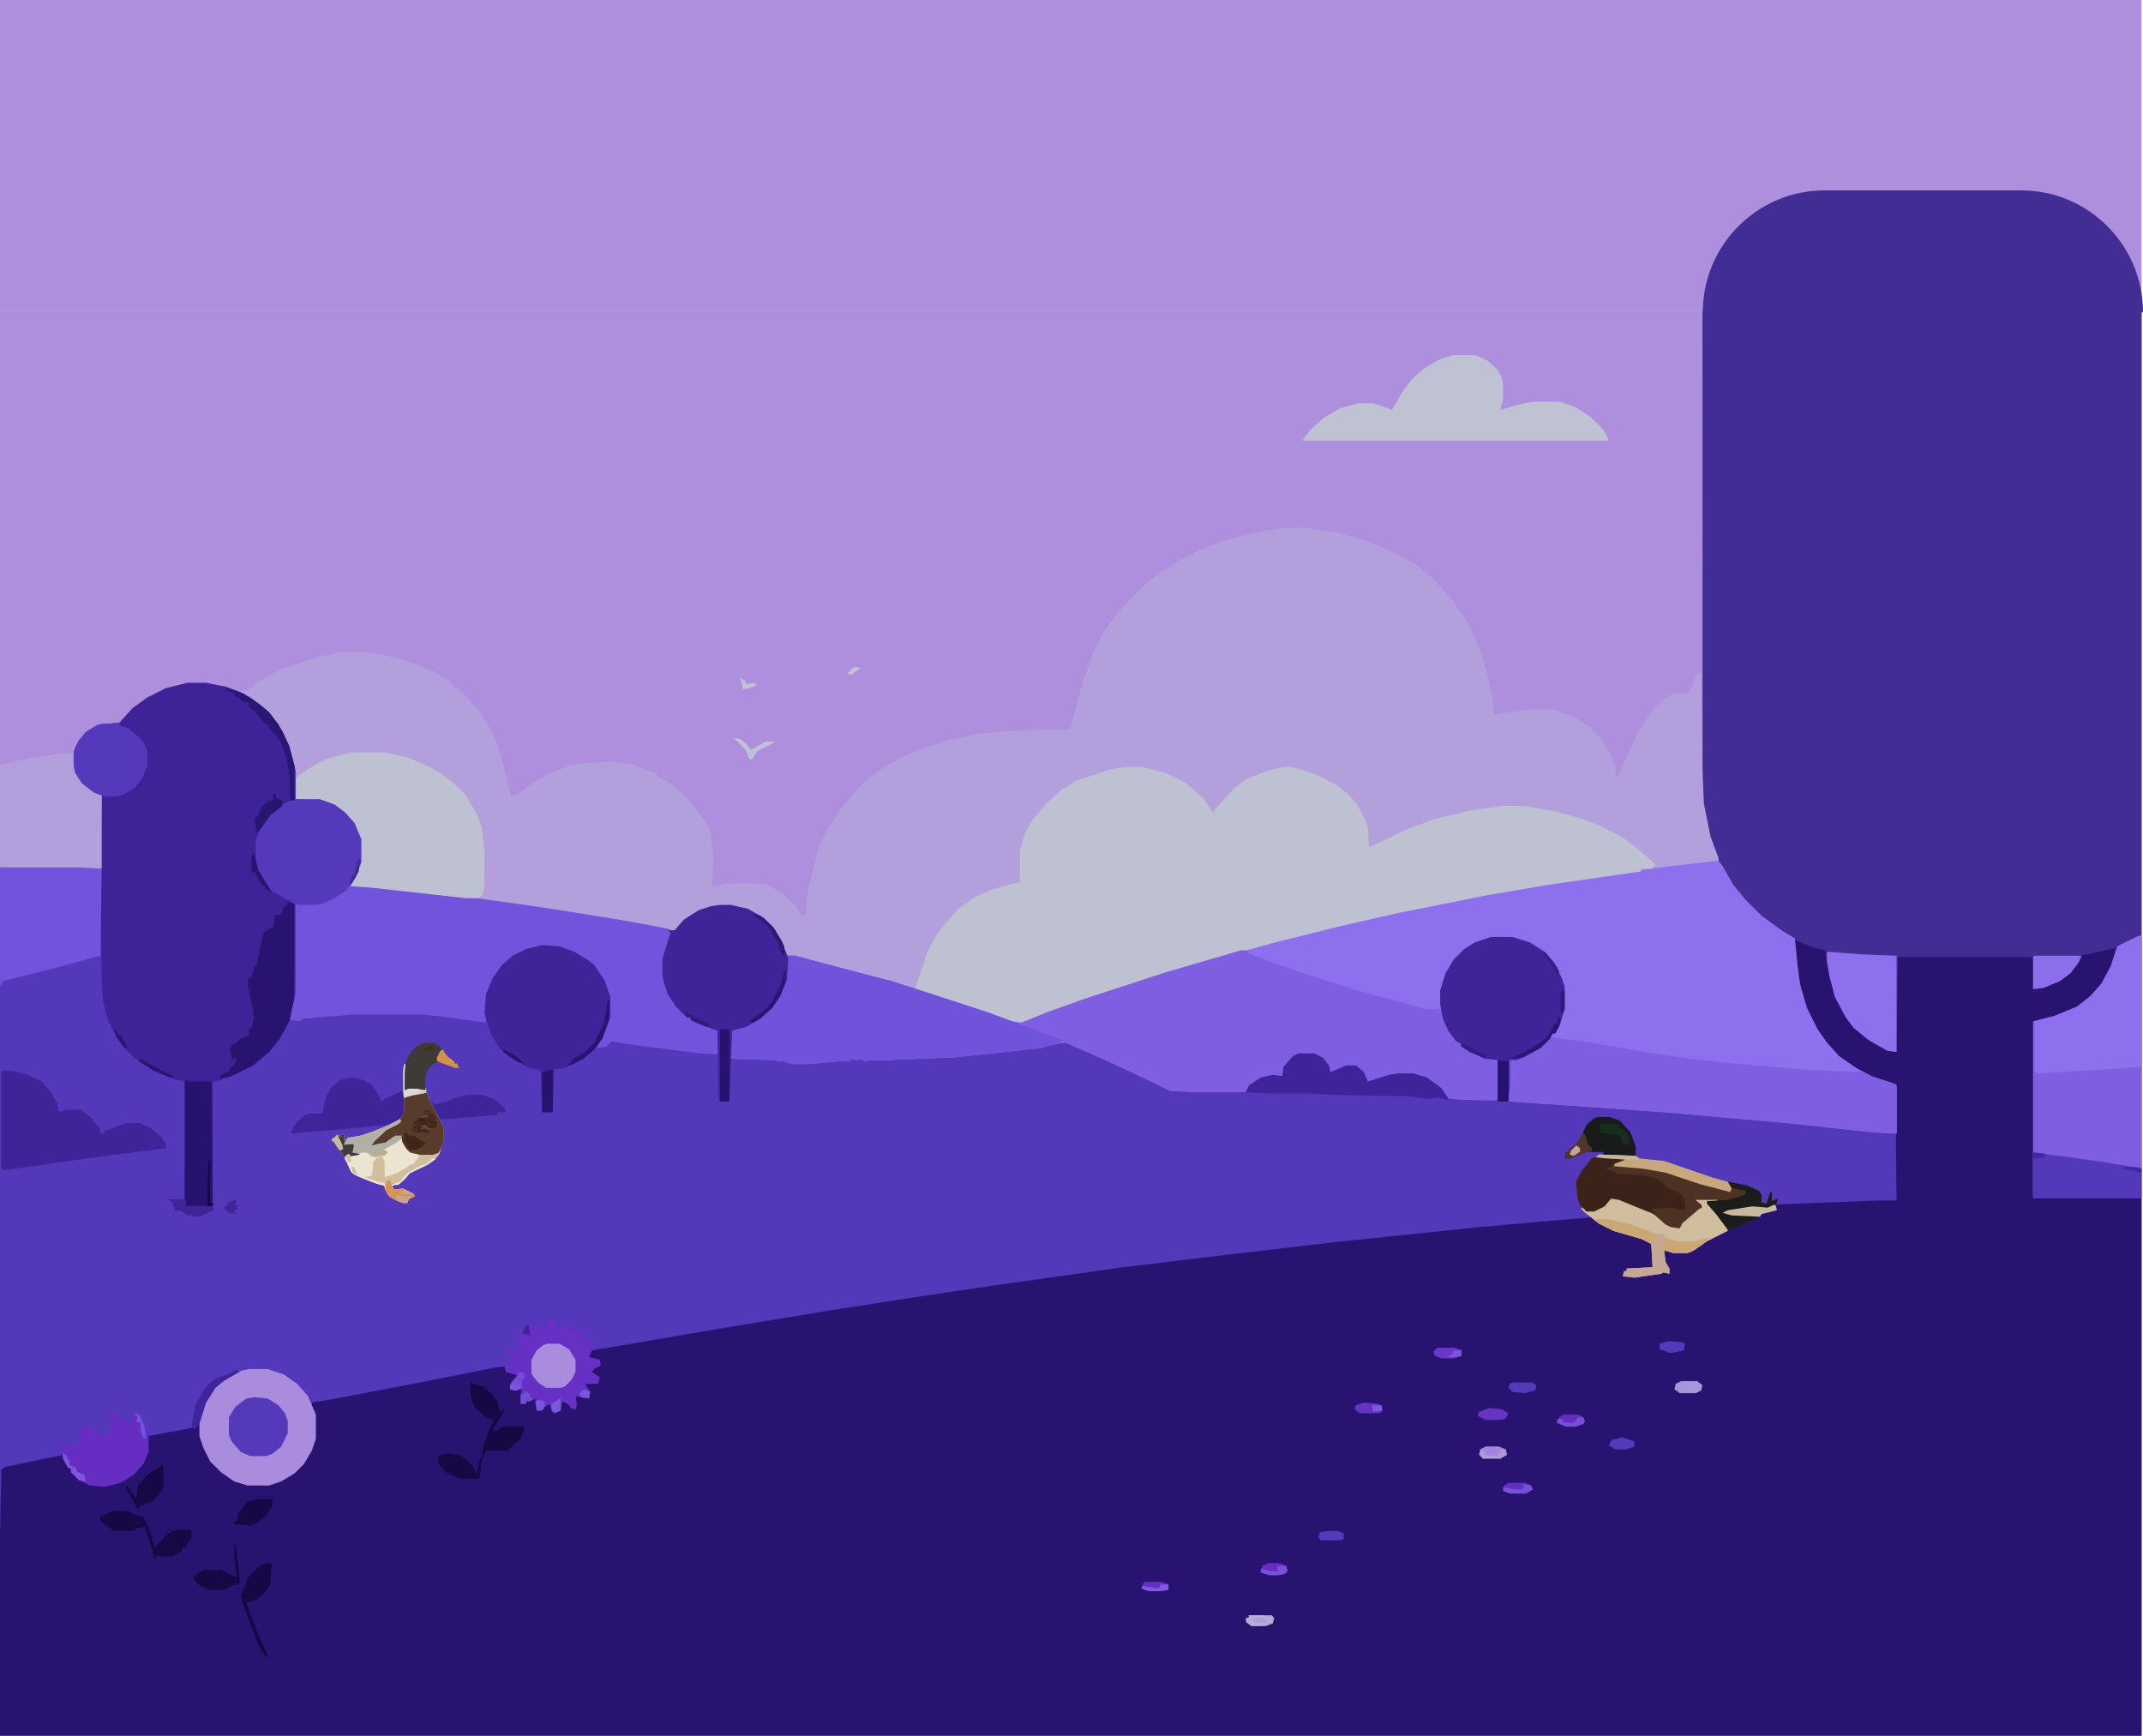 <svg width="1441" height="1167" viewBox="0 0 1441 1167" fill="none" xmlns="http://www.w3.org/2000/svg">
<g clip-path="url(#clip0_55_309)">
<path d="M0 209H1440V1167H0V209Z" fill="#5338BA"/>
<path d="M0 209H1144.8L1145.7 540.027L1150.2 562.515L1155.6 576.908V579.607L1116 584.104L1078.2 589.501L1024.2 597.597L975.6 606.592L919.8 618.286L871.2 629.98L821.7 643.473L779.4 656.067L721.8 674.957L688.5 687.55L682.2 688.45L667.8 683.053L628.2 669.56L604.8 662.363L585 656.966L567.9 652.469L544.5 646.172L529.2 642.574L522.9 629.081L516.6 620.985L508.5 614.688L500.4 611.09L491.4 609.291H484.2L475.2 611.09L467.1 614.688L459 620.085L453.6 626.382L431.1 621.885L397.8 616.487L366.3 611.09L342 607.492L320.4 604.793L258.3 597.597L235.8 595.798L237.6 591.3L241.2 583.205L242.1 579.607V564.315L237.6 553.52L229.5 544.525L221.4 540.027L215.1 538.228L198.9 537.329L198 519.338L194.4 504.046L189.9 493.252L183.6 483.357L178.2 477.06L166.5 468.964L157.5 464.467L144.9 460.869L138.6 459.969H126L111.6 463.567L97.2 470.763L85.5 480.658L80.1 486.955L67.5 487.854L60.3 491.453L55.8 495.051L51.3 503.146L50.4 504.946V514.84L53.1 522.936L57.6 528.333L63.9 532.831L68.4 534.63V584.104L0 583.205V209Z" fill="#AD8FDE"/>
<path d="M1206.9 631.779L1212.3 633.578L1227.6 638.976L1233 665.062L1237.5 675.856L1243.8 686.651L1249.2 692.947L1260.9 701.043L1271.7 706.44L1275.3 707.34V643.473L1276.2 642.574H1356.3L1367.1 643.473V665.062L1381.5 660.564L1390.5 655.167L1395.9 648.87L1400.4 641.674L1420.2 637.176H1422.9L1422 643.473L1419.3 650.669L1413.9 661.464L1405.8 670.459L1396.8 677.655L1379.7 684.852L1367.1 686.651V805.389H1440V1167H0V1032.97L0.9 987.993L3.6 986.194L38.7 978.998H40.5L41.4 977.199L45.9 984.395V987.094H47.7L50.4 991.591L55.8 996.089L64.8 998.788L75.6 997.888L84.6 994.29L92.7 987.993L97.2 981.697L99 976.299L99.9 965.505L128.7 960.108H131.4L132.3 957.409H134.1L135.9 968.204L140.4 979.898L148.5 988.893L157.5 995.19L166.5 997.888H180.9L192.6 993.391L200.7 987.094L207 978.998L210.6 971.802L211.5 967.304V951.113L209.7 946.615V943.017L225.9 940.318L287.1 928.624L332.1 919.629L339.3 918.73L340.2 922.328L349.2 924.127L343.8 931.323V934.022H351L350.1 943.916H353.7V942.117L357.3 940.318H360.9V948.414L364.5 947.514L368.1 943.916H369.9L372.6 949.314L376.2 948.414L378 942.117L381.6 943.916L384.3 946.615L387 947.514V938.519L396 939.419L395.1 934.921L393.3 930.423L402.3 929.524L403.2 925.926L399.6 924.127L396.9 921.428L403.2 917.83V914.232L397.8 913.332L396 912.433L397.8 907.935L430.2 902.538L477 894.442L558.9 880.949L616.5 871.954L671.4 863.858L754.2 852.164L828.9 843.169L898.2 835.073L993.6 825.178L1044 820.681L1119.6 814.384L1190.7 809.886L1262.7 807.188H1275.3L1274.4 729.828L1262.7 726.23L1248.3 719.034L1239.3 712.737L1230.3 704.641L1222.2 693.847L1215.9 682.153L1210.5 665.961L1208.7 657.866L1206.9 643.473V631.779Z" fill="#281470"/>
<path d="M1144.8 175.5C1144.8 70.566 1229.87 -14.5 1334.8 -14.5H1440V805.389H1367.1V686.651L1381.5 683.053L1396.8 676.756L1405.8 669.56L1413 661.464L1419.3 649.77L1422.9 637.177L1404 641.674H1400.4L1398.6 646.172L1392.3 654.268L1385.1 659.665L1374.3 664.162L1367.1 665.062V643.473H1276.2L1275.3 707.34L1269 706.44L1256.4 699.244L1246.5 691.148L1241.1 683.952L1233.9 670.459L1230.3 656.966L1227.6 642.574V638.976L1219.5 637.177L1208.7 632.679L1206.9 631.779L1209.6 657.866L1213.2 671.359L1217.7 683.952L1223.1 693.847L1229.4 701.943L1236.6 710.039L1248.3 718.134L1258.2 723.531L1274.4 728.929L1275.3 729.828V762.211L1259.1 761.312L1200.6 755.015L1118.7 747.819L1055.7 743.321L1014.3 740.623V729.828L1015.2 712.737L1024.2 710.039L1035.9 703.742L1043.1 696.546L1044 694.746H1045.8L1046.7 691.148L1050.3 683.053L1051.2 678.555V663.263L1046.7 651.569L1039.5 641.674L1030.5 635.377L1021.5 631.779L1017 630.88H1002.6L990 635.377L981.9 641.674L975.6 648.87L971.1 658.765L969.3 665.962V674.957L972 687.55L976.5 695.646L981 701.043L982.8 701.943V703.742L987.3 705.541L993.6 709.139L998.1 710.938L1007.1 712.737V739.723H992.7L973.8 738.823L967.5 730.728L957.6 724.431L950.4 722.632H940.5L927.9 725.331L919.8 728.029L916.2 720.833L911.7 717.235H905.4L897.3 720.833H894.6L891 713.637L886.5 710.039L883.8 709.139H873L867.6 712.737L864 717.235L862.2 723.531L850.5 724.431L841.5 728.929L837 734.326H804.6L786.6 733.426L772.2 726.23L745.2 713.637L722.7 703.742L716.4 701.043L710.1 701.943L702.9 703.742L700.2 704.641L649.8 710.039L640.8 710.938L597.6 712.737H586.8L580.5 713.637V711.838L576 712.737L571.5 711.838V713.637H562.5L553.5 714.536L543.6 715.436H532.8L527.4 713.637L519.3 712.737L491.4 711.838V692.947L499.5 690.249L508.5 685.751L516.6 679.454L522 673.158L526.5 663.263L528.3 658.765L529.2 644.373V642.574H534.6L575.1 653.368L599.4 659.665L624.6 667.761L663.3 680.354L680.4 686.651L686.7 687.55L704.7 680.354L729.9 671.359L782.1 654.268L834.3 638.976L889.2 624.583L932.4 614.688L989.1 602.994L1035.9 594.899L1089.9 586.803L1124.1 582.305L1148.4 579.607H1155.6L1149.3 562.516L1146.6 549.922L1144.8 540.027V175.5Z" fill="#422D95"/>
<path d="M864 354.724H876.6L896.4 357.423L916.2 362.82L934.2 370.016L952.2 379.911L961.2 387.107L963.9 388.906V390.705L966.6 391.605V393.404L968.4 394.303L976.5 403.299L980.1 408.696L986.4 417.691L995.4 436.581L1000.8 456.371L1004.4 474.362V480.658L1026.9 477.06H1044L1057.5 481.558L1069.2 488.754L1077.3 497.749L1083.6 508.544L1086.3 514.841V522.037H1088.1V519.338H1089.9L1090.8 514.841L1102.5 490.553L1109.7 479.759L1113.3 475.261L1120.5 468.964L1125 466.266H1134L1136.7 464.467L1140.3 454.572L1143.9 451.873L1144.8 518.439L1145.7 540.027L1150.2 562.516L1155.6 576.908V579.607L1116 584.104L1078.2 589.502L1024.2 597.597L975.6 606.593L919.8 618.287L871.2 629.98L821.7 643.473L779.4 656.067L721.8 674.957L688.5 687.55L682.2 688.45L667.8 683.053L628.2 669.56L604.8 662.364L585 656.966L567.9 652.469L544.5 646.172L529.2 642.574L522.9 629.081L516.6 620.985L508.5 614.688L500.4 611.09L491.4 609.291H484.2L475.2 611.09L467.1 614.688L459 620.086L453.6 626.382L431.1 621.885L397.8 616.488L366.3 611.09L342 607.492L320.4 604.794L258.3 597.597L235.8 595.798L237.6 591.301L241.2 583.205L242.1 579.607V564.315L237.6 553.52L229.5 544.525L221.4 540.027L215.1 538.228L198.9 537.329L198 519.338L194.4 504.046L189.9 493.252L183.6 483.357L178.2 477.06L166.5 468.964L161.1 465.366L162.9 464.467L167.4 463.567L173.7 458.17L189 450.074L216 441.079L231.3 438.38H243.9L258.3 440.18L271.8 443.778L288.9 450.074L297.9 455.472L303.3 458.17V459.969H305.1V461.768L308.7 463.567L316.8 471.663V473.462L319.5 474.362V476.161H321.3L328.5 487.855L333 496.85L338.4 513.941L343.8 535.53L348.3 533.731L358.2 526.534L370.8 519.338L382.5 514.841L392.4 513.041L411.3 512.142L425.7 513.941L439.2 519.338L441.9 520.238V522.037L445.5 523.836L455.4 530.133L463.5 538.228L469.8 546.324L475.2 554.42L477.9 559.817L479.7 576.908L478.8 595.798L490.5 593.999H513.9L525.6 600.296L535.5 609.291L539.1 615.588H541.8L542.7 602.095L549.9 570.611L557.1 556.219L564.3 545.425L576 531.032L582.3 524.735L593.1 516.64L607.5 508.544L620.1 503.147L637.2 497.749L658.8 493.252L675.9 491.453L710.1 490.553H719.1L728.1 459.07L734.4 440.18L741.6 425.787L750.6 413.194L760.5 402.399L769.5 393.404L781.2 384.409L793.8 376.313L808.2 369.117L825.3 362.82L846.9 357.423L864 354.724Z" fill="#B29FDB"/>
<path d="M1155.6 578.707L1158.3 582.305L1165.5 594.899L1173.6 604.793L1184.4 615.588L1197.9 625.483L1206.9 630.88L1208.7 648.87L1210.5 662.363L1215 677.655L1222.2 692.048L1228.5 701.043L1236.6 710.038L1248.3 718.134L1258.2 723.531L1274.4 728.929L1275.3 729.828V762.211L1259.1 761.312L1200.6 755.015L1118.7 747.819L1055.7 743.321L1014.3 740.623V729.828L1015.2 712.737L1024.2 710.038L1035.9 703.742L1043.1 696.546L1044 694.746H1045.8L1046.7 691.148L1050.3 683.053L1051.2 678.555V663.263L1046.7 651.569L1039.5 641.674L1030.5 635.377L1021.5 631.779L1017 630.88H1002.6L990 635.377L981.9 641.674L975.6 648.87L971.1 658.765L969.3 665.961V674.957L972 687.55L976.5 695.646L981 701.043L982.8 701.943V703.742L987.3 705.541L993.6 709.139L998.1 710.938L1007.1 712.737V739.723H992.7L973.8 738.823L967.5 730.728L957.6 724.431L950.4 722.632H940.5L927.9 725.331L919.8 728.029L916.2 720.833L911.7 717.235H905.4L897.3 720.833H894.6L891 713.637L886.5 710.038L883.8 709.139H873L867.6 712.737L864 717.235L862.2 723.531L850.5 724.431L841.5 728.929L837 734.326H804.6L786.6 733.426L772.2 726.23L745.2 713.637L722.7 703.742L716.4 701.043L710.1 701.943L702.9 703.742L700.2 704.641L649.8 710.038L640.8 710.938L597.6 712.737H586.8L580.5 713.637V711.838L576 712.737L571.5 711.838V713.637H562.5L553.5 714.536L543.6 715.436H532.8L527.4 713.637L519.3 712.737L491.4 711.838V692.947L499.5 690.249L508.5 685.751L516.6 679.454L522 673.158L526.5 663.263L528.3 658.765L529.2 644.373V642.574H534.6L575.1 653.368L599.4 659.665L624.6 667.761L663.3 680.354L680.4 686.651L686.7 687.55L704.7 680.354L729.9 671.359L782.1 654.268L834.3 638.976L889.2 624.583L932.4 614.688L989.1 602.994L1035.9 594.899L1089.9 586.803L1124.1 582.305L1155.6 578.707Z" fill="#8E70EE"/>
<path d="M756 515.74H767.7L783 519.338L797.4 526.534L809.1 536.429L815.4 546.324L819 541.826L829.8 530.132L837.9 523.836L851.4 518.439L862.2 515.74H868.5L883.8 520.238L898.2 527.434L906.3 533.731L912.6 540.927L918.9 553.52L919.8 556.219L920.7 569.712L945 558.018L963.9 550.822L990.9 544.525L1010.7 541.826H1025.1L1044.9 545.424L1062 549.922L1076.4 555.319L1091.7 563.415L1103.4 572.41L1113.3 581.406L1110.6 584.104H1103.4V585.903L1041.3 594.899L999 602.095L940.5 613.789L900.9 622.784L857.7 633.578L821.7 643.473L779.4 656.067L721.8 674.957L688.5 687.55L682.2 688.45L667.8 683.053L628.2 669.56L616.5 665.962L615.6 664.163L623.7 639.875L630 628.181L636.3 620.086L644.4 611.09L654.3 603.894L666 598.497L681.3 593.999L685.8 593.1V571.511L689.4 559.817L693.9 551.721L703.8 540.027L713.7 531.032L724.5 524.735L746.1 517.539L756 515.74Z" fill="#BEC1D2"/>
<path d="M126 459.069H138.6L152.1 461.768L163.8 466.266L174.6 473.462L181.8 479.759L189.9 491.452L194.4 501.347L198 514.84L198.9 519.338V537.328H215.1L225 540.927L232.2 546.324L238.5 553.52L243 564.314V579.606L239.4 589.501L233.1 598.497L225 603.894L216.9 607.492L212.4 608.391H200.7L198.9 607.492V668.66L194.4 686.651L188.1 698.344L180.9 707.34L170.1 716.335L155.7 723.531L144.9 727.129H143.1V810.786L142.2 811.685H125.1L124.2 807.188L125.1 727.129L116.1 725.33L101.7 719.034L90 710.938L81.9 702.842L74.7 690.249L72 683.952L69.3 673.158L68.4 659.665L67.5 585.004L68.4 534.63L63 532.831L54.9 526.534L50.4 519.338L49.5 514.84V504.945L53.1 497.749L57.6 492.352L64.8 487.854L67.5 486.955L80.1 486.055L89.1 476.16L99 468.964L111.6 462.667L126 459.069Z" fill="#3D2298"/>
<path d="M834.3 638.975H838.8V640.775L860.4 648.87L892.8 659.665L916.2 666.861L949.5 675.856L959.4 678.555H967.5L969.3 674.957L972 687.55L976.5 695.646L981 701.043L982.8 701.943V703.742L987.3 705.541L993.6 709.139L998.1 710.938L1007.1 712.737V739.723H992.7L973.8 738.823L967.5 730.728L957.6 724.431L950.4 722.632H940.5L927.9 725.33L919.8 728.029L916.2 720.833L911.7 717.235H905.4L897.3 720.833H894.6L891 713.636L886.5 710.038L883.8 709.139H873L867.6 712.737L864 717.235L862.2 723.531L850.5 724.431L841.5 728.929L837 734.326H804.6L786.6 733.426L772.2 726.23L745.2 713.636L722.7 703.742L716.4 701.043L710.1 701.943L702.9 703.742L700.2 704.641L649.8 710.038L640.8 710.938L597.6 712.737H586.8L580.5 713.636V711.837L576 712.737L571.5 711.837V713.636H562.5L553.5 714.536L543.6 715.436H532.8L527.4 713.636L519.3 712.737L491.4 711.837V692.947L499.5 690.249L508.5 685.751L516.6 679.454L522 673.158L526.5 663.263L528.3 658.765L529.2 644.373V642.574H534.6L575.1 653.368L599.4 659.665L624.6 667.76L663.3 680.354L680.4 686.651L686.7 687.55L704.7 680.354L729.9 671.359L782.1 654.267L834.3 638.975Z" fill="#805EE2"/>
<path d="M234.9 594.899L266.4 597.597L320.4 603.894L352.8 608.392L382.5 612.889L415.8 618.286L431.1 620.985L450 624.583L451.8 628.181L447.3 639.875L446.4 644.373V656.067L449.1 665.961L452.7 673.158L457.2 679.454L461.7 682.153V683.952H464.4V685.751L469.8 687.55L482.4 692.048L483.3 692.947V709.139L470.7 708.239L421.2 701.943L411.3 700.144L407.7 703.742L401.4 704.641L403.2 700.144L407.7 689.349L409.5 683.952V670.459L405.9 659.665L397.8 647.971L387.9 641.674L379.8 638.076L370.8 636.277L359.1 637.176L347.4 641.674L338.4 648.87L332.1 657.866L327.6 668.66L326.7 681.253V687.55L293.4 683.053L283.5 682.153H236.7L204.3 684.852L201.6 686.651L195.3 685.751L196.2 676.756L198 668.66L198.9 607.492H212.4L221.4 604.793L229.5 600.296L234 596.698L234.9 594.899Z" fill="#7153DC"/>
<path d="M1439.1 629.081H1440V805.389H1367.1V686.651L1381.5 683.053L1396.8 676.756L1405.8 669.56L1413 661.464L1419.3 649.77L1423.8 636.277L1436.4 629.98L1439.1 629.081Z" fill="#805EE2"/>
<path d="M1042.2 697.445L1064.7 700.144L1106.1 707.34L1136.7 711.837L1160.1 714.536L1211.4 719.034L1247.4 720.833L1251.9 719.933L1258.2 723.531L1274.4 728.929L1275.3 729.828V762.211L1259.1 761.312L1200.6 755.015L1118.7 747.819L1055.7 743.321L1014.3 740.622V729.828L1015.2 712.737L1024.2 710.038L1035.9 703.742L1042.2 697.445Z" fill="#805EE2"/>
<path d="M529.2 642.574H534.6L575.1 653.368L599.4 659.665L624.6 667.761L663.3 680.354L680.4 686.651L687.6 689.349L703.8 695.646L714.6 699.244L712.8 701.043L702.9 703.742L700.2 704.641L649.8 710.039L640.8 710.938L597.6 712.737H586.8L580.5 713.637V711.838L576 712.737L571.5 711.838V713.637H562.5L553.5 714.536L543.6 715.436H532.8L527.4 713.637L519.3 712.737L491.4 711.838V692.948L499.5 690.249L508.5 685.751L516.6 679.455L522 673.158L526.5 663.263L528.3 658.765L529.2 644.373V642.574Z" fill="#7052DB"/>
<path d="M236.7 505.845H259.2L274.5 509.443L285.3 513.941L297 520.237L306 527.434L313.2 534.63L320.4 547.223L324 556.219L325.8 573.31V593.999L324.9 601.195L321.3 603.894H313.2L248.4 596.698L235.8 595.798L237.6 591.3L241.2 583.205L242.1 579.606V564.314L237.6 553.52L229.5 544.525L221.4 540.027L215.1 538.228L198.9 537.329V522.936L210.6 514.84L219.6 510.343L232.2 506.745L236.7 505.845Z" fill="#BEC1D2"/>
<path d="M977.4 238.684H991.8L999.9 242.282L1007.1 248.579L1009.8 253.976L1010.7 258.474V268.369L1008.9 275.565L1025.1 271.067L1030.5 270.168H1049.4L1059.3 273.766L1069.2 280.063L1078.2 289.058L1081.8 295.355L1080.9 296.254H875.7L881.1 289.058L890.1 280.962L900.9 274.666L913.5 271.067H923.4L936 275.565L943.2 262.972L949.5 254.876L957.6 247.68L968.4 241.383L977.4 238.684Z" fill="#BFC2D2"/>
<path d="M484.2 608.391H491.4L503.1 611.09L513.9 617.387L520.2 623.683L525.6 632.679L530.1 644.373L529.2 658.765L524.7 669.56L519.3 677.655L511.2 684.852L502.2 690.249L492.3 692.947L490.5 740.622H483.3L482.4 692.947L469.8 688.45L464.4 685.751V683.952H461.7L454.5 676.756L449.1 668.66L446.4 660.564L445.5 656.067V644.373L449.1 632.679L450.9 627.282L449.1 625.483H453.6L459.9 618.286L469.8 611.99L477.9 609.291L484.2 608.391Z" fill="#3E2399"/>
<path d="M364.5 635.377L376.2 636.277L386.1 639.875L395.1 645.272L399.6 648.87L406.8 659.665L410.4 670.459V683.952L405 698.345L399.6 705.541L392.4 711.838L379.8 718.134L372.6 719.034L371.7 746.919L370.8 747.819H364.5L363.6 719.933L353.7 717.235L342 710.038L335.7 704.641L330.3 695.646L325.8 681.253L326.7 668.66L331.2 657.866L337.5 648.87L344.7 642.574L353.7 638.076L364.5 635.377Z" fill="#3E2399"/>
<path d="M1002.6 629.98H1017L1028.7 633.578L1038.6 639.875L1044.9 647.071L1050.3 657.866L1052.1 663.263V678.555L1048.5 690.249L1045.8 694.746H1044L1042.2 698.345L1035.9 704.641L1024.2 710.938L1019.7 712.737H1015.2V729.828L1014.3 740.622H1007.1V712.737L998.1 711.838L987.3 706.44L982.8 703.742V701.943L979.2 700.144L973.8 692.947L970.2 684.852L968.4 674.957V665.961L972 654.268L977.4 645.272L984.6 638.076L991.8 633.578L1002.6 629.98Z" fill="#3E2399"/>
<path d="M167.4 920.529H180L190.8 924.127L199.8 930.424L207 938.519L212.4 951.113V967.304L209.7 975.4L204.3 984.395L198 990.692L189 996.089L180.9 998.788H166.5L157.5 996.089L148.5 989.793L141.3 982.596L136.8 973.601L134.1 965.505V954.711L137.7 943.017L144 933.122L151.2 926.825L162.9 921.428L167.4 920.529Z" fill="#AA8CDF"/>
<path d="M49.5 501.347L50.4 504.946V514.84L53.1 522.936L57.6 528.333L63.9 532.831L68.4 534.63V584.104L0 583.205V513.941L22.5 509.443L39.6 506.745H48.6L49.5 501.347Z" fill="#B29FDB"/>
<path d="M0 583.205H53.1L68.4 584.104L67.5 642.574L34.2 651.569L1.8 659.665L0 663.263V583.205Z" fill="#7153DC"/>
<path d="M198 519.338H198.9V537.329H215.1L225 540.927L232.2 546.324L238.5 553.52L243 564.315V579.607L239.4 589.502L233.1 598.497L225 603.894L216.9 607.492L212.4 608.392H200.7L198.9 607.492V668.66H198V607.492H196.2V605.693L192.6 604.794L181.8 598.497L174.6 588.602L171.9 582.305V565.214L175.5 555.319L181.8 547.224L189.9 540.927L195.3 538.228H198V519.338Z" fill="#5439BA"/>
<path d="M1439.1 629.081H1440V717.235L1414.8 719.034L1370.7 721.732L1368 720.833V686.651L1381.5 683.053L1396.8 676.756L1405.8 669.56L1413 661.464L1419.3 649.77L1423.8 636.277L1436.4 629.98L1439.1 629.081Z" fill="#8E70EE"/>
<path d="M0.9 719.933H8.1L18.9 722.632L27.9 727.129L34.2 734.326L38.7 742.421L39.6 747.819L44.1 746.02H54L61.2 751.417L67.5 759.513V762.211H70.2V760.412L85.5 755.015H93.6L101.7 758.613L108.9 764.91L111.6 769.407V772.106L89.1 774.805L54.9 779.302L5.4 786.498H0.9V719.933Z" fill="#3E2399"/>
<path d="M369 886.346L373.5 889.045L374.4 893.543L377.1 890.844H378.9V889.045L383.4 889.945L384.3 896.241L387.9 894.442H393.3L394.2 898.94L392.4 900.739L396.9 901.638L399.6 902.538V907.935H397.8L396 912.433L403.2 914.232L404.1 917.83L399.6 920.529L397.8 922.328L403.2 925.926L402.3 930.423H393.3L396.9 935.821L396 940.318L390.6 939.419L387 938.519L387.9 944.816L387 947.515L383.4 946.615V944.816L378 942.117L377.1 948.414L372.6 950.213L369.9 945.715V943.916L366.3 945.715L364.5 948.414H360.9L360 942.117L360.9 940.318L356.4 942.117H353.7V943.916H350.1V937.62L351 934.022L343.8 934.921L342.9 931.323L348.3 925.026L340.2 922.328L339.3 918.73L342.9 916.031L345.6 914.232L340.2 910.634L341.1 907.036L350.1 906.136L346.5 899.839L348.3 896.241L354.6 897.141L356.4 898.04L354.6 892.643L356.4 889.945L360.9 890.844L363.6 893.543H366.3L368.1 887.246L369 886.346Z" fill="#6730C4"/>
<path d="M194.4 606.593L198 607.492V671.359L194.4 686.651L188.1 698.345L180.9 707.34L170.1 716.335L155.7 723.531L148.5 725.331L147.6 723.531L152.1 720.833H153.9L154.8 718.134L157.5 715.436L159.3 710.938L155.7 712.737L154.8 705.541L155.7 702.842L159.3 701.043L160.2 699.244L165.6 696.546H167.4V691.148H169.2L170.1 686.651L171 683.053L170.1 682.153V677.655L168.3 671.359L166.5 660.564L167.4 656.966H169.2L171 649.77L172.8 648.87L174.6 638.076L177.3 627.282L181.8 623.684H183.6L184.5 619.186V616.487V615.588L189 614.688L190.8 609.291H192.6V607.492L194.4 606.593Z" fill="#281470"/>
<path d="M235.8 724.431L244.8 726.23L250.2 729.828L255.6 737.924V740.622L268.2 734.326L270.9 733.426H278.1L285.3 737.024L292.5 742.422L297.9 741.522L306.9 737.924L315 736.125H324L332.1 738.823L339.3 745.12L340.2 747.819H333.9L334.8 749.618L300.6 752.316L254.7 756.814L197.1 762.211L195.3 761.312L199.8 754.115L205.2 749.618L207.9 748.718H216.9L218.7 738.823L222.3 731.627L228.6 726.23L235.8 724.431Z" fill="#3E2399"/>
<path d="M1228.5 639.875L1251.9 641.674L1275.3 642.574V707.34L1269 706.44L1256.4 699.244L1246.5 691.148L1241.1 683.952L1233.9 670.459L1230.3 656.966L1228.5 646.172V639.875Z" fill="#8E70EE"/>
<path d="M873 708.24H883.8L889.2 710.938L893.7 716.335L894.6 720.833L905.4 716.335H911.7L917.1 720.833L919.8 727.13L934.2 722.632L940.5 721.732H950.4L959.4 724.431L969.3 731.627L974.7 739.723L966.6 737.924L961.2 738.824L953.1 737.924L945.9 737.024L895.5 736.125L882 735.225H853.2L837.9 734.326L839.7 729.828L847.8 724.431L855.9 722.632L862.2 723.532L863.1 717.235L869.4 710.039L873 708.24Z" fill="#3E239A"/>
<path d="M74.7 949.313L78.3 950.213L85.5 956.51H87.3L90.9 950.213L93.6 951.113L97.2 959.208L99 962.806L99.9 968.204V976.299L96.3 984.395L90 991.591L81 996.989L70.2 999.687L60.3 998.788L53.1 995.19L47.7 989.792V987.094H45.9L41.4 978.098L40.5 971.802L41.4 970.902H46.8L53.1 973.601L54 964.605L55.8 958.309L60.3 960.108L69.3 964.605L72.9 965.505L73.8 951.113L74.7 949.313Z" fill="#662DC3"/>
<path d="M80.1 486.055L81 487.854L86.4 489.653L93.6 495.95L97.2 500.448L99 504.945V514.84L95.4 523.835L90 530.132L83.7 533.73L78.3 535.529H70.2L63 532.831L54.9 526.534L50.4 519.338L49.5 514.84V504.945L53.1 497.749L57.6 492.352L64.8 487.854L67.5 486.955L80.1 486.055Z" fill="#5439BB"/>
<path d="M1367.1 774.805L1413 781.101L1440 785.599V805.389H1367.1V774.805Z" fill="#5338B9"/>
<path d="M124.2 726.23L126.9 727.13H142.2L143.1 810.786L142.2 811.685H125.1L124.2 807.188V726.23Z" fill="#27136F"/>
<path d="M171 939.419L180 940.318L187.2 944.816L191.7 950.213L193.5 955.61V963.706L189 972.702L183.6 977.199L179.1 978.998H168.3L162 976.3L155.7 969.103L153.9 964.606V952.912L158.4 945.716L165.6 940.318L171 939.419Z" fill="#5439BB"/>
<path d="M368.1 903.438H376.2L382.5 907.036L387 914.232V922.328L384.3 927.725L379.8 932.223L377.1 933.122H367.2L361.8 929.524L358.2 925.026L357.3 923.227V914.232L360.9 907.935L365.4 904.337L368.1 903.438Z" fill="#AA8CDF"/>
<path d="M315.9 929.524L324.9 932.223L330.3 936.72L334.8 943.017L335.7 949.314L339.3 946.615L337.5 951.113L332.1 960.108V962.807L338.4 959.208H351.9L352.8 961.007L349.2 968.204L342 974.5L340.2 975.4H326.7L324.9 979.898H324L324.9 972.701L329.4 960.108L332.1 954.711L326.7 952.912L319.5 946.615L316.8 940.318L315.9 929.524Z" fill="#170744"/>
<path d="M75.6 1015.88H84.6L93.6 1019.48H96.3L100.8 1029.37L103.5 1038.37V1041.07L106.2 1038.37L111.6 1032.07L116.1 1029.37L120.6 1028.47H128.7V1033.87L124.2 1041.07H122.4V1042.86L115.2 1046.46H108.9L105.3 1045.56L104.4 1049.16L98.1 1028.47L97.2 1026.67L92.7 1027.57L88.2 1029.37H76.5L71.1 1025.77L67.5 1022.18V1019.48L75.6 1015.88Z" fill="#170744"/>
<path d="M1368 642.574H1399.5L1397.7 647.072L1392.3 654.268L1385.1 659.665L1374.3 664.163L1367.1 665.062V643.473L1368 642.574Z" fill="#8C6EED"/>
<path d="M180.9 1050.96L182.7 1051.86L181.8 1065.35L178.2 1070.75L172.8 1075.25L168.3 1077.05H165.6L170.1 1090.54L180 1113.03L179.1 1114.83L173.7 1105.83L163.8 1079.75L162 1072.55L162.9 1068.95H163.8L166.5 1060.86L173.7 1053.66L176.4 1051.86L180.9 1050.96Z" fill="#170744"/>
<path d="M151.2 462.668L159.3 464.467L168.3 468.964L180 477.96L187.2 486.955L194.4 501.348L198 514.84V538.228H195.3L194.4 520.238L192.6 509.443L189 499.548L185.4 494.151L180.9 489.654L180 486.955H178.2L171 477.96L167.4 475.261V472.563L162.9 471.663L160.2 468.964L157.5 468.065V466.266L153 464.467L151.2 462.668Z" fill="#2A1674"/>
<path d="M157.5 1037.47H158.4L161.1 1059.96V1066.25L160.2 1064.45L155.7 1066.25L150.3 1068.95H140.4L133.2 1065.35L129.6 1060.86L133.2 1057.26L137.7 1055.46H148.5L159.3 1060.86L157.5 1046.46V1037.47Z" fill="#170744"/>
<path d="M108.9 985.295H109.8V1000.59L103.5 1008.68L94.5 1012.28L92.7 1014.98L84.6 1000.59L85.5 998.788L90.9 1006.88H91.8L92.7 998.788L99 991.591L108.9 985.295Z" fill="#170744"/>
<path d="M301.5 977.199L308.7 978.099L314.1 981.697L318.6 987.094L320.4 990.692L323.1 979.898H324L323.1 988.893L322.2 994.29H308.7L299.7 989.792L295.2 984.395L294.3 979.898L297 978.099L301.5 977.199Z" fill="#170744"/>
<path d="M484.2 692.048H490.5V740.623H484.2V692.048Z" fill="#27136F"/>
<path d="M174.6 1007.78H183.6L182.7 1013.18L177.3 1020.38L172.8 1023.97L168.3 1025.77L157.5 1024.87V1023.07H159.3L160.2 1017.68L166.5 1009.58L174.6 1007.78Z" fill="#170744"/>
<path d="M370.8 719.034H371.7V746.919L370.8 747.819H364.5V720.833L370.8 719.034Z" fill="#27136F"/>
<path d="M158.4 921.428L161.1 922.328L150.3 928.624L144.9 933.122L138.6 943.017L134.1 957.409L131.4 960.108H128.7L129.6 953.811L131.4 944.816L135.9 936.72L139.5 931.323L144.9 926.825L153 924.127L158.4 921.428Z" fill="#3F249B"/>
<path d="M1007.1 712.737L1014.3 713.637V740.623H1007.1V712.737Z" fill="#27136F"/>
<path d="M183.6 533.73H185.4V536.429L189.9 538.228V541.826L181.8 548.123L175.5 557.118L172.8 559.817L171 550.822L173.7 548.123L176.4 541.826L180.9 538.228H183.6V533.73Z" fill="#281471"/>
<path d="M113.4 806.288H122.4L125.1 807.188V810.786H143.1L144 813.484L135.9 817.083V817.982H129.6L128.7 817.083H126L123.3 815.284L119.7 813.484L117.9 814.384L116.1 808.987L113.4 806.288Z" fill="#3E2399"/>
<path d="M999 972.701H1008L1012.5 974.5L1013.4 978.099L1008.9 980.797H997.2L994.5 978.099L995.4 974.5L999 972.701Z" fill="#AE9ADB"/>
<path d="M1130.4 928.624H1141.2L1144.8 931.323L1143.9 934.921L1140.3 936.72H1129.5L1125.9 934.022L1126.8 930.423L1130.4 928.624Z" fill="#A797D8"/>
<path d="M1001.7 946.615L1009.8 947.515L1014.3 950.213L1012.5 953.811L1008.9 954.711H999L993.6 952.012L994.5 949.314L1001.7 946.615Z" fill="#6733C5"/>
<path d="M408.6 673.158H409.5V685.751L405 698.345L399.6 705.541L392.4 711.838L383.4 716.335L381.6 715.436L384.3 714.536L385.2 711.838L393.3 707.34L399.6 701.043L405.9 688.45L408.6 673.158Z" fill="#291472"/>
<path d="M1014.3 996.989H1026L1029.6 998.788L1030.5 1001.49L1026 1004.19H1015.2L1010.7 1002.39L1011.6 998.788L1014.3 996.989Z" fill="#662DC2"/>
<path d="M839.7 1086.04H855L856.8 1087.84L855.9 1091.44L851.4 1093.24H841.5L837.9 1090.54V1087.84H839.7V1086.04Z" fill="#B3ABD6"/>
<path d="M1051.2 951.113H1061.1L1064.7 952.912L1065.6 955.61L1064.7 957.409L1059.3 959.208H1053L1046.7 956.51L1048.5 952.912L1051.2 951.113Z" fill="#672DC3"/>
<path d="M853.2 1050.96H860.4L864.9 1052.76L865.8 1056.36L864 1058.16L859.5 1059.06H853.2L847.8 1057.26L848.7 1052.76L853.2 1050.96Z" fill="#662DC2"/>
<path d="M966.6 906.136H978.3L982.8 907.935V911.533L977.4 913.332H969.3L964.8 911.533L963.9 908.835L966.6 906.136Z" fill="#6936C8"/>
<path d="M917.1 943.017L927 943.916L929.7 945.716L928.8 949.314L927.9 950.213H914.4L910.8 947.515L911.7 944.816L917.1 943.017Z" fill="#6731C4"/>
<path d="M1017 929.524H1030.5L1033.2 931.323L1032.3 934.921L1025.1 936.72L1017 935.821L1014.3 933.122L1015.2 930.423L1017 929.524Z" fill="#5439BB"/>
<path d="M1090.8 966.405L1098.9 969.103V972.701L1093.5 974.501H1086.3L1081.8 971.802L1083.6 968.204L1090.8 966.405Z" fill="#5439BB"/>
<path d="M1122.3 901.638L1131.3 902.538L1133.1 903.437L1132.2 907.935L1123.2 909.734L1116 907.036V903.437L1122.3 901.638Z" fill="#5439BB"/>
<path d="M770.4 1063.55H781.2L785.7 1065.35V1068.95L780.3 1069.85H772.2L767.7 1068.05L768.6 1064.45L770.4 1063.55Z" fill="#662DC2"/>
<path d="M892.8 1029.37H900L903.6 1031.17V1034.77L901.8 1035.67H888.3L886.5 1033.87L887.4 1030.27L892.8 1029.37Z" fill="#5439BB"/>
<path d="M1048.5 683.053L1049.4 686.651L1047.6 691.149L1045.8 694.747H1044L1042.2 698.345L1035.9 704.641L1024.2 710.938L1016.1 711.838L1028.7 705.541L1039.5 698.345L1044 691.149L1044.9 688.45H1046.7L1048.5 683.053Z" fill="#2A1574"/>
<path d="M527.4 652.469H528.3V659.665L524.7 669.56L519.3 677.655L511.2 684.852L506.7 687.55L504 686.651L515.7 677.655L519.3 673.158L525.6 660.564L527.4 652.469Z" fill="#2A1574"/>
<path d="M493.2 495.95L497.7 496.85L502.2 500.448L504.9 504.046L508.5 502.247L514.8 498.649H521.1L518.4 500.448L509.4 504.946L505.8 510.343H504L501.3 504.046L496.8 499.548L493.2 495.95Z" fill="#BFC2D2"/>
<path d="M506.7 614.688L511.2 615.588L520.2 623.684L525.6 632.679L527.4 636.277V642.574L525.6 641.674L522 631.779L515.7 621.885L506.7 615.588V614.688Z" fill="#2E197B"/>
<path d="M347.4 922.328L352.8 923.227V926.825L351 927.725V933.122L347.4 934.921L342.9 934.022L343.8 929.524L349.2 923.227L347.4 922.328Z" fill="#704CD7"/>
<path d="M42.3 977.199L44.1 978.099L46.8 982.596V985.295L50.4 986.194L52.2 989.792L56.7 991.591L57.6 996.089L53.1 995.19L47.7 989.792V987.094H45.9L42.3 980.797V977.199Z" fill="#7C57DD"/>
<path d="M170.1 574.209H171L173.7 585.004L179.1 593.999L182.7 599.396L178.2 597.597V595.798H176.4L171.9 587.702V585.903L169.2 586.803V576.009L170.1 574.209Z" fill="#281470"/>
<path d="M999 972.701H1008L1011.6 974.5L1008 975.4L1008.9 977.199H1007.1V978.998L999 978.099L998.1 975.4L995.4 974.5L999 972.701Z" fill="#A385DF"/>
<path d="M1023.3 997.888L1029.6 998.788L1030.5 1001.49L1026 1004.19H1015.2L1010.7 1002.39V999.687L1014.3 1000.59L1018.8 1001.49H1023.3L1025.1 999.687L1023.3 997.888Z" fill="#7851D9"/>
<path d="M839.7 1086.04H849.6L850.5 1087.84L842.4 1089.64L850.5 1091.44L848.7 1093.24H841.5L837.9 1090.54V1087.84H839.7V1086.04Z" fill="#B5AFD4"/>
<path d="M858.6 1052.76H864.9L865.8 1056.36L864 1058.16L859.5 1059.06H853.2L847.8 1057.26V1054.56L854.1 1056.36H859.5L858.6 1052.76Z" fill="#7751D9"/>
<path d="M1061.1 952.912H1064.7L1065.6 955.61L1064.7 957.41L1059.3 959.209H1053L1046.7 956.51L1047.6 953.811L1051.2 954.711V956.51H1058.4L1061.1 952.912Z" fill="#7850D8"/>
<path d="M376.2 940.318H377.1V948.414L372.6 950.213L370.8 948.414V943.916L376.2 940.318Z" fill="#7A56DD"/>
<path d="M156.6 807.188H159.3L158.4 808.987L157.5 809.886L161.1 810.786H159.3V813.484H157.5L158.4 816.183L153.9 815.284L151.2 812.585V810.786H153V808.987L156.6 807.188Z" fill="#3F249A"/>
<path d="M352.8 934.921L356.4 937.62V939.419L358.2 940.318L356.4 942.118H353.7V943.917H350.1V937.62H351.9L352.8 934.921Z" fill="#704ED6"/>
<path d="M780.3 1065.35H785.7V1068.95L780.3 1069.85H772.2L767.7 1068.05V1066.25L779.4 1068.05L780.3 1065.35Z" fill="#7C59DE"/>
<path d="M92.7 711.838L97.2 713.637L112.5 721.732L117 723.531L114.3 724.431L103.5 719.933L93.6 713.637L92.7 711.838Z" fill="#281470"/>
<path d="M361.8 941.218L366.3 942.117V945.715L364.5 948.414H360.9L360 942.117L361.8 941.218Z" fill="#7B55DD"/>
<path d="M1050.3 665.961H1052.1V678.555L1050.3 681.253L1049.4 680.354V667.76L1050.3 665.961Z" fill="#2D1879"/>
<path d="M140.4 780.202H141.3V808.987H143.1V810.786H139.5V798.193L140.4 780.202Z" fill="#170745"/>
<path d="M459.9 680.354L464.4 682.153L477.9 689.349L475.2 690.249L466.2 686.651L464.4 685.751V683.952H461.7L459.9 680.354Z" fill="#311B81"/>
<path d="M1035.9 639.875L1039.5 640.775L1046.7 649.77L1048.5 653.368L1047.6 656.966L1041.3 646.172L1037.7 642.574V640.775L1035.9 639.875Z" fill="#351F87"/>
<path d="M90.9 950.213L93.6 951.113L97.2 959.208L98.1 967.304L96.3 966.405L94.5 961.907V958.309V956.51L91.8 955.61L92.7 952.012H90.9V950.213Z" fill="#7455DD"/>
<path d="M392.4 934.022L396.9 935.821L396 940.318L390.6 939.419L389.7 936.72L392.4 934.022Z" fill="#7953DA"/>
<path d="M497.7 455.471L501.3 458.17V459.969L507.6 459.069L508.5 460.868L504 462.667L499.5 463.567L498.6 459.069L497.7 455.471Z" fill="#BFC2D2"/>
<path d="M981.9 701.043L986.4 702.842L993.6 707.34L999.9 710.039L997.2 710.938L988.2 707.34L982.8 703.742L981.9 701.043Z" fill="#321C82"/>
<path d="M1023.3 997.888L1029.6 998.788L1030.5 1001.49L1026 1004.19L1022.4 1003.29L1025.1 999.687L1023.3 997.888Z" fill="#764FD7"/>
<path d="M241.2 577.807H242.1L241.2 585.903L236.7 593.999H234.9L236.7 589.501L238.5 586.803L240.3 579.607L241.2 577.807Z" fill="#40269B"/>
<path d="M977.4 907.935H982.8V911.533L980.1 912.433H972.9L976.5 910.634L977.4 907.935Z" fill="#7A55DB"/>
<path d="M76.5 692.048L79.2 693.847V695.646H81L85.5 703.742L84.6 705.541L78.3 697.445L76.5 692.048Z" fill="#2A1574"/>
<path d="M346.5 928.624L347.4 931.323L349.2 930.423V932.223L351 933.122L347.4 934.921L342.9 934.022V931.323L346.5 928.624Z" fill="#7B54DC"/>
<path d="M338.4 705.541L345.6 709.139L350.1 712.737L352.8 715.436L347.4 713.637L338.4 707.34V705.541Z" fill="#281470"/>
<path d="M845.1 1087.84H850.5L852.3 1090.54L848.7 1091.44L842.4 1090.54L841.5 1088.74L845.1 1087.84Z" fill="#B29DDB"/>
<path d="M922.5 944.816H928.8L929.7 948.414L923.4 949.314L922.5 944.816Z" fill="#7A58DD"/>
<path d="M1426.5 784.699H1436.4L1440 785.599V788.298L1429.2 786.499L1426.5 784.699Z" fill="#4328A2"/>
<path d="M1367.1 774.805L1375.2 775.704V777.503L1368.9 779.302L1367.1 778.403V774.805Z" fill="#4328A1"/>
<path d="M353.7 890.844H355.5L356.4 898.04L351 896.241L353.7 890.844Z" fill="#3E2399"/>
<path d="M575.1 448.275L578.7 449.175L572.4 453.672L569.7 452.773L573.3 449.175L575.1 448.275Z" fill="#BFC2D2"/>
</g>
<rect width="1440" height="209" fill="#AD8FDE"/>
<path d="M1145 210C1145 164.713 1181.71 128 1227 128H1359C1404.29 128 1441 164.713 1441 210V210H1145V210Z" fill="#422D95"/>
<path d="M1072.03 778L1093.81 778.871L1092.94 780.613L1085.97 783.226L1112.1 785.839L1128.65 790.194L1152.16 798.032L1163.48 800.645L1161.74 794.548L1174.81 797.161L1182.65 800.645L1184.39 803.258V808.484L1187.87 809.355L1190.48 801.516H1191.35V807.613L1195.71 805.871L1193.97 810.226L1188.74 812.839H1183.52L1178.29 811.968L1161.74 814.581L1159.13 815.452L1164.35 816.323L1183.52 817.194L1180.03 819.806L1163.48 826.774H1161.74L1153.9 816.323L1147.81 809.355V807.613H1141.71L1145.19 810.226L1144.32 812.839L1132.13 822.419L1129.52 825.903H1123.42L1116.45 821.548L1109.48 815.452L1097.29 810.226L1086.84 805.871L1082.48 806.742L1079 811.097L1072.03 814.581H1066.81L1062.45 810.226L1060.71 805L1059.84 794.548L1063.32 787.581L1070.29 778.871L1072.03 778Z" fill="#4D3122"/>
<path d="M1083.35 805L1088.58 805.871L1107.74 813.71L1112.97 817.194L1119.94 823.29L1123.42 825.032L1129.52 825.903L1131.26 822.419L1142.58 812.839L1144.32 811.968V810.226L1139.97 806.742H1154.77V807.613H1147.81L1153.03 814.581L1159.13 821.548L1161.74 825.032V827.645L1147.81 834.613L1139.1 840.71L1134.74 842.452H1125.16L1119.06 840.71L1119.94 848.548L1122.55 852.903V856.387L1118.19 855.516L1117.32 856.387L1099.03 859L1091.19 858.129L1092.06 854.645H1093.81V852.903L1111.23 852.032L1110.35 836.355L1103.39 832.871L1085.1 827.645L1074.65 822.419L1065.94 815.452L1063.32 812.839L1064.19 811.097L1066.81 813.71H1072.03L1079.87 809.355L1083.35 805Z" fill="#CFBD9D"/>
<path d="M1072.03 778L1093.81 778.871L1092.94 780.613L1088.58 782.355H1084.23V784.097L1080.74 784.968V786.71L1085.1 787.581L1087.71 789.323L1103.39 790.194L1112.97 791.935L1117.32 794.548L1120.81 798.032L1131.26 803.258L1133 808.484V813.71L1123.42 811.968L1110.35 812.839L1112.97 816.323L1107.74 814.581L1088.58 806.742L1083.35 805.871L1079 811.097L1072.03 814.581H1066.81L1062.45 810.226L1060.71 805L1059.84 794.548L1063.32 787.581L1070.29 778.871L1072.03 778Z" fill="#3C2319"/>
<path d="M1074.65 751H1082.48L1089.45 753.613L1096.42 761.452L1099.9 771.032V777.129H1076.39L1078.13 776.258V774.516H1065.94L1056.35 778.871H1052L1052.87 775.387L1059.84 769.29L1063.32 764.065L1066.81 756.226L1072.03 751.871L1074.65 751Z" fill="#181B19"/>
<path d="M1072.9 819.806H1080.74L1096.42 823.29L1112.97 829.387H1118.19L1119.94 832L1126.9 834.613H1139.97L1149.55 832L1145.19 836.355L1137.35 841.581L1134.74 842.452H1125.16L1119.06 840.71L1119.94 848.548L1122.55 852.903V856.387L1118.19 855.516L1117.32 856.387L1099.03 859L1091.19 858.129L1092.06 854.645H1093.81V852.903L1111.23 852.032L1110.35 836.355L1103.39 832.871L1085.1 827.645L1074.65 822.419L1072.9 819.806Z" fill="#C6A694"/>
<path d="M1161.74 794.548L1174.81 797.161L1182.65 800.645L1184.39 803.258V808.484L1187.87 809.355L1190.48 801.516H1191.35V807.613L1195.71 805.871L1193.97 810.226L1188.74 812.839H1183.52L1178.29 811.968L1161.74 814.581L1159.13 815.452L1164.35 816.323L1183.52 817.194L1180.03 819.806L1163.48 826.774H1161.74L1153.9 816.323L1147.81 809.355V807.613L1161.74 806.742L1171.32 804.129L1173.94 802.387V800.645L1165.23 798.903L1161.74 795.419V794.548Z" fill="#1A1D1A"/>
<path d="M1075.52 776.258L1099.9 777.129L1102.52 778.871L1119.06 780.613L1152.16 791.935L1161.74 794.548L1164.35 798.903L1163.48 801.516L1143.45 796.29L1119.94 788.452L1105.13 785.839L1085.1 784.097L1085.97 782.355L1092.94 779.742L1072.9 778L1075.52 776.258Z" fill="#C7A87E"/>
<path d="M1072.9 819.806H1080.74L1096.42 823.29L1115.58 830.258L1112.97 833.742L1111.23 837.226L1106 833.742L1085.1 827.645L1074.65 822.419L1072.9 819.806Z" fill="#CAA775"/>
<path d="M1119.06 832L1126.9 834.613H1139.97L1149.55 832L1145.19 836.355L1137.35 841.581L1134.74 842.452H1125.16L1118.19 839.839L1119.06 832Z" fill="#CBA774"/>
<path d="M1192.23 810.226H1193.97L1194.84 813.71L1184.39 816.323L1183.52 818.065L1164.35 817.194L1158.26 815.452L1161.74 813.71L1178.29 811.097L1188.74 811.968L1192.23 810.226Z" fill="#C9B9A0"/>
<path d="M1077.26 755.355L1088.58 756.226V757.968L1092.06 759.71L1095.55 764.065V769.29L1092.06 770.161L1089.45 764.936V763.194L1076.39 761.452L1075.52 757.097L1077.26 755.355Z" fill="#172D1D"/>
<path d="M1064.19 761.452L1065.94 763.194L1067.68 769.29L1070.29 771.903V773.645L1062.45 776.258L1056.35 778.871H1052L1052.87 775.387L1059.84 769.29L1063.32 764.065L1064.19 761.452Z" fill="#513526"/>
<path d="M1075.52 776.258L1099.9 777.129L1102.52 779.742L1079.87 778.871L1072.9 778L1075.52 776.258Z" fill="#C4B59F"/>
<path d="M1058.1 770.161L1059.84 771.032L1056.35 774.516V776.258L1058.1 778L1052 778.871L1052.87 775.387L1058.1 770.161Z" fill="#4E3223"/>
<path d="M1059.84 770.161L1062.45 771.903V774.516L1058.1 777.129L1055.48 776.258L1056.35 773.645L1059.84 770.161Z" fill="#C4A59B"/>
<path d="M287.077 734.589L282.426 735.105L274.675 736.655L271.574 738.206V749.057L268.474 752.675L260.722 756.809L250.388 760.943L242.636 763.526L233.335 765.077V766.627L231.268 766.11V762.493L229.201 763.01V764.56L227.134 763.01L226.617 764.56L228.167 766.11L230.751 772.828L228.684 773.344L231.268 776.962L233.335 782.129L236.435 788.33L240.569 790.914L250.904 795.048L258.139 797.115L260.206 802.282L262.273 804.866L268.474 807.966L273.124 809L274.158 808.483L274.675 806.416L278.809 804.349L278.292 802.799L271.057 799.182L264.856 799.699L263.306 796.598L267.957 795.565L271.057 792.981L273.124 789.88L275.708 787.813L282.943 784.196L286.56 782.646L287.593 782.129V781.096L289.66 780.579V779.545L293.278 778.512L295.344 775.928L298.445 766.627V758.359L294.311 750.091L289.144 740.273L287.077 734.589Z" fill="#EBE4D0"/>
<path d="M287.077 734.589L282.426 735.105L274.675 736.655L271.574 738.206V749.057L268.99 752.158L269.507 754.225L262.273 758.359L258.139 760.426L253.488 765.593L250.388 768.177L249.354 770.761L251.938 770.244L255.038 769.211L260.206 768.177L263.823 765.077L265.89 764.043H270.024L270.541 767.66L273.641 772.828L275.708 774.895L284.493 776.962H291.211L294.828 775.411L297.411 770.244L298.445 766.627V758.359L294.311 750.091L289.144 740.273L287.077 734.589Z" fill="#573B2B"/>
<path d="M291.211 701H285.01L279.842 703.584L275.708 708.234L272.608 714.435L271.574 722.703V733.555L274.675 732.522H280.359L286.043 733.038V723.737L288.11 718.569L292.244 714.952L294.311 713.919L302.062 716.502L305.679 718.053H308.78L307.23 714.952H305.679V713.919L301.029 710.301L298.962 707.718L297.928 705.651H296.895L295.861 703.584L292.761 701.517L291.211 701Z" fill="#3D3B38"/>
<path d="M295.345 774.895L291.211 776.445H281.909L281.392 778.512L278.809 781.096V782.129L275.708 783.163L273.124 785.23L267.44 788.33L262.273 790.397L258.656 791.431V781.612L257.105 776.962L254.522 777.479L252.455 779.029V780.062H251.421L250.388 781.612L249.871 790.397L245.737 790.914V791.947L247.804 792.464L250.388 794.014L255.038 795.565H257.622L259.172 800.215L261.239 803.833L265.89 806.933L271.574 809L274.158 808.483L274.675 806.416L278.809 804.349L278.292 802.799L271.057 799.182L264.856 799.699L263.306 796.598L267.957 795.565L271.057 792.981L273.124 789.88L275.708 787.813L282.943 784.196L286.56 782.646L287.593 782.129V781.096L289.66 780.579V779.545L293.278 778.512L295.345 775.928V774.895Z" fill="#D1BE9E"/>
<path d="M268.99 752.675L259.172 757.325L251.938 760.426L242.636 763.526L233.335 765.077V766.627L231.268 766.11V762.493L229.201 763.01V764.56L227.134 763.01L226.617 764.56L228.167 766.11L230.751 772.828L228.684 773.345L231.785 777.995L233.335 776.445L234.885 775.928L235.402 777.479L242.12 776.445L243.67 775.412L247.287 775.928L251.938 777.995L255.038 776.962H258.656L260.722 774.895L258.139 772.828L265.89 768.694L270.024 765.593L270.541 763.526H265.89L261.239 766.627L259.172 768.177L253.488 769.211L249.871 770.244L251.938 767.144L257.105 762.493L259.689 759.909L267.957 755.775L270.024 753.708L268.99 752.675Z" fill="#B2AFA7"/>
<path d="M246.254 774.895H243.67L240.053 776.445L235.402 776.962L234.885 775.928L232.818 776.445L231.785 779.029L233.852 782.646L235.919 787.813L238.502 789.88L245.737 792.981L254.005 796.081L258.656 797.115L258.139 794.531L257.622 795.565L248.837 792.981L246.77 791.431L245.737 791.947V790.914H248.837L250.388 789.364L250.904 781.612L251.421 780.062H252.455V779.029L254.522 777.995L257.105 776.962L255.038 776.445L251.938 777.479L247.287 775.412L246.254 774.895Z" fill="#EBE4D1"/>
<path d="M262.273 793.498L259.689 794.014L259.172 800.215L261.239 803.832L265.89 806.933L271.574 809L274.158 808.483L274.675 806.416L278.809 804.349L278.292 802.799L271.057 799.182L264.856 799.699L263.823 798.148L262.273 793.498Z" fill="#D69453"/>
<path d="M288.627 746.474H286.043L285.01 748.024L288.11 747.507V748.541L283.459 749.057V749.574L288.11 750.091V751.124L285.01 750.608V751.641L283.976 751.124L280.876 751.641L281.909 753.191L280.359 752.675V754.225L285.526 754.742L279.842 755.258L279.325 753.708L278.292 755.258L278.809 755.775H282.426V756.809L279.842 756.292L280.359 757.325L279.325 756.809H277.258L278.292 758.876H280.876V759.909L277.258 759.392L276.742 758.359V759.909L281.392 761.459H288.627V759.909L283.976 758.876L282.943 759.392L283.459 758.359H286.56L286.043 757.325L283.459 756.809H286.56L289.144 758.359L293.278 757.842V756.809L289.66 756.292L287.593 756.809L288.11 754.742L289.66 755.775L293.278 756.292L293.794 754.225L292.244 753.708V752.675H293.278L292.244 750.091L291.727 749.057L289.144 748.541L290.177 747.507L288.627 746.474Z" fill="#44291F"/>
<path d="M273.641 761.459L272.091 761.976L271.574 765.077L274.675 772.311L275.708 773.345L280.359 772.828L283.459 771.278L286.043 769.211V768.177L280.359 765.077L278.292 763.526H274.675V762.493H273.641V761.459Z" fill="#3F251A"/>
<path d="M297.928 705.651L295.861 706.684L294.828 709.268L293.794 710.818V713.402L297.411 714.952L304.646 717.536L305.679 718.053H308.78L307.23 714.952H305.679V713.919L301.029 710.301L298.962 707.718L297.928 705.651Z" fill="#D4914E"/>
<path d="M231.268 762.493L229.201 763.01V764.56L227.134 763.01L226.617 764.56L228.167 766.11L230.751 772.828L228.684 773.344L231.785 777.995L233.335 776.445L234.885 775.928L235.402 777.478L241.603 776.445V775.928L236.952 774.895L237.469 772.828L237.986 770.244L237.469 769.211L231.268 769.727L232.301 766.627L231.268 766.11V762.493Z" fill="#3E3D3A"/>
<path d="M272.608 714.952L271.574 715.986L271.057 720.12V734.072L271.574 738.206L276.742 736.655L285.01 735.105L286.56 734.589V731.488L286.043 733.038L280.359 732.005H274.675L272.091 733.038V722.703L272.608 714.952Z" fill="#DDD9D0"/>
<path d="M279.842 753.708L278.292 755.258L278.809 755.775H282.426V756.809L279.842 756.292L280.359 757.325L279.325 756.809H277.258L278.292 758.876H280.876V759.909L277.258 759.392L276.742 758.359V759.909L281.392 761.459H288.627V759.909L283.976 758.876L282.943 759.392L283.459 758.359H286.56L286.043 757.325L283.459 756.809H286.56L289.144 758.359L293.278 757.842V756.809L289.66 756.292L287.593 756.809L288.11 755.258H279.842V753.708Z" fill="#43281D"/>
<path d="M227.134 762.493L224.55 765.077L223 765.593L223.517 767.66H224.55L225.584 769.727L228.167 773.344L230.751 772.828L230.234 769.727L227.651 764.56L227.134 762.493Z" fill="#CAB99D"/>
<path d="M270.541 803.833H265.89L266.923 805.9L267.44 807.45L271.574 809L274.158 808.483L274.675 806.416L276.225 805.383V804.349H272.608L270.541 803.833Z" fill="#C8A48F"/>
<path d="M292.761 778.512L290.694 779.029L289.66 779.545V780.579L287.593 781.096V782.129L282.943 783.679L275.191 787.813L272.091 790.397L268.99 794.531L263.306 796.598L263.823 798.148V797.115L267.957 796.598L272.091 792.981L275.708 788.847L287.593 783.163L292.761 779.545V778.512Z" fill="#ECE5D2"/>
<path d="M279.842 753.708L278.292 755.258L278.809 755.775H282.426L281.909 758.359H286.56L286.043 757.325L283.459 756.809H286.56L289.144 758.359L293.278 757.842V756.809L289.66 756.292L287.593 756.809L288.11 755.258H279.842V753.708Z" fill="#3D2319"/>
<path d="M259.172 773.344L256.589 773.861V774.895L252.971 775.928V776.962H251.938V775.928H248.837V776.962L252.971 777.995L255.038 776.962H258.655L260.722 774.895L259.172 773.344Z" fill="#C6AB82"/>
<path d="M271.574 763.526L270.024 764.043L270.541 767.66L273.641 772.828L274.675 771.278L271.574 763.526Z" fill="#4C3022"/>
<path d="M289.66 703.067L286.56 704.617V706.167L286.043 705.134L283.976 706.167L285.01 706.684H289.144L292.244 705.651L291.211 704.101L289.66 703.067Z" fill="#422E23"/>
<path d="M234.885 775.928L232.818 776.445L231.785 778.512H232.818L234.368 781.612L235.919 781.096V777.478L234.885 775.928Z" fill="#D2C0A3"/>
<path d="M272.091 799.699L269.507 802.282L270.541 802.799L277.258 803.316V802.282L272.091 799.699Z" fill="#C8A695"/>
<path d="M286.56 756.292H283.459L282.943 757.325L284.493 757.842L282.943 758.359V759.392L288.627 759.909L290.177 758.876L287.593 757.842L286.56 756.292Z" fill="#624636"/>
<path d="M248.837 792.981L248.321 794.014L255.555 796.598L258.656 797.115L258.139 794.531L257.622 795.565L248.837 792.981Z" fill="#ECE5D2"/>
<path d="M286.56 731.488L286.043 733.038L280.876 732.522L282.943 734.072L281.392 734.589V735.622L286.56 734.589V731.488Z" fill="#D3CBBC"/>
<path d="M284.493 751.641H280.876L281.909 753.191L280.359 752.675V754.225H285.526L284.493 751.641Z" fill="#3A2218"/>
<path d="M237.986 784.713H236.435L236.952 787.813L239.019 789.364L241.086 788.847L239.536 788.33L238.502 785.23L237.986 784.713Z" fill="#D1BE9E"/>
<path d="M257.622 775.928H252.971V776.962H251.938V775.928H248.837V776.962L252.971 777.995L257.622 776.445V775.928Z" fill="#C7AE88"/>
<path d="M287.077 749.574H283.976V750.608L281.392 751.124V751.641H284.493H286.043L285.526 751.124H288.11V750.091L287.077 749.574Z" fill="#624537"/>
<path d="M285.526 758.876L283.459 759.392L285.01 760.943L288.627 761.459V759.909L285.526 758.876Z" fill="#40261B"/>
<path d="M293.278 753.708L289.144 754.225L289.66 755.775L293.278 756.292L293.794 754.225L293.278 753.708Z" fill="#3E241A"/>
<defs>
<clipPath id="clip0_55_309">
<rect width="1440" height="958" fill="white" transform="translate(0 209)"/>
</clipPath>
</defs>
</svg>
